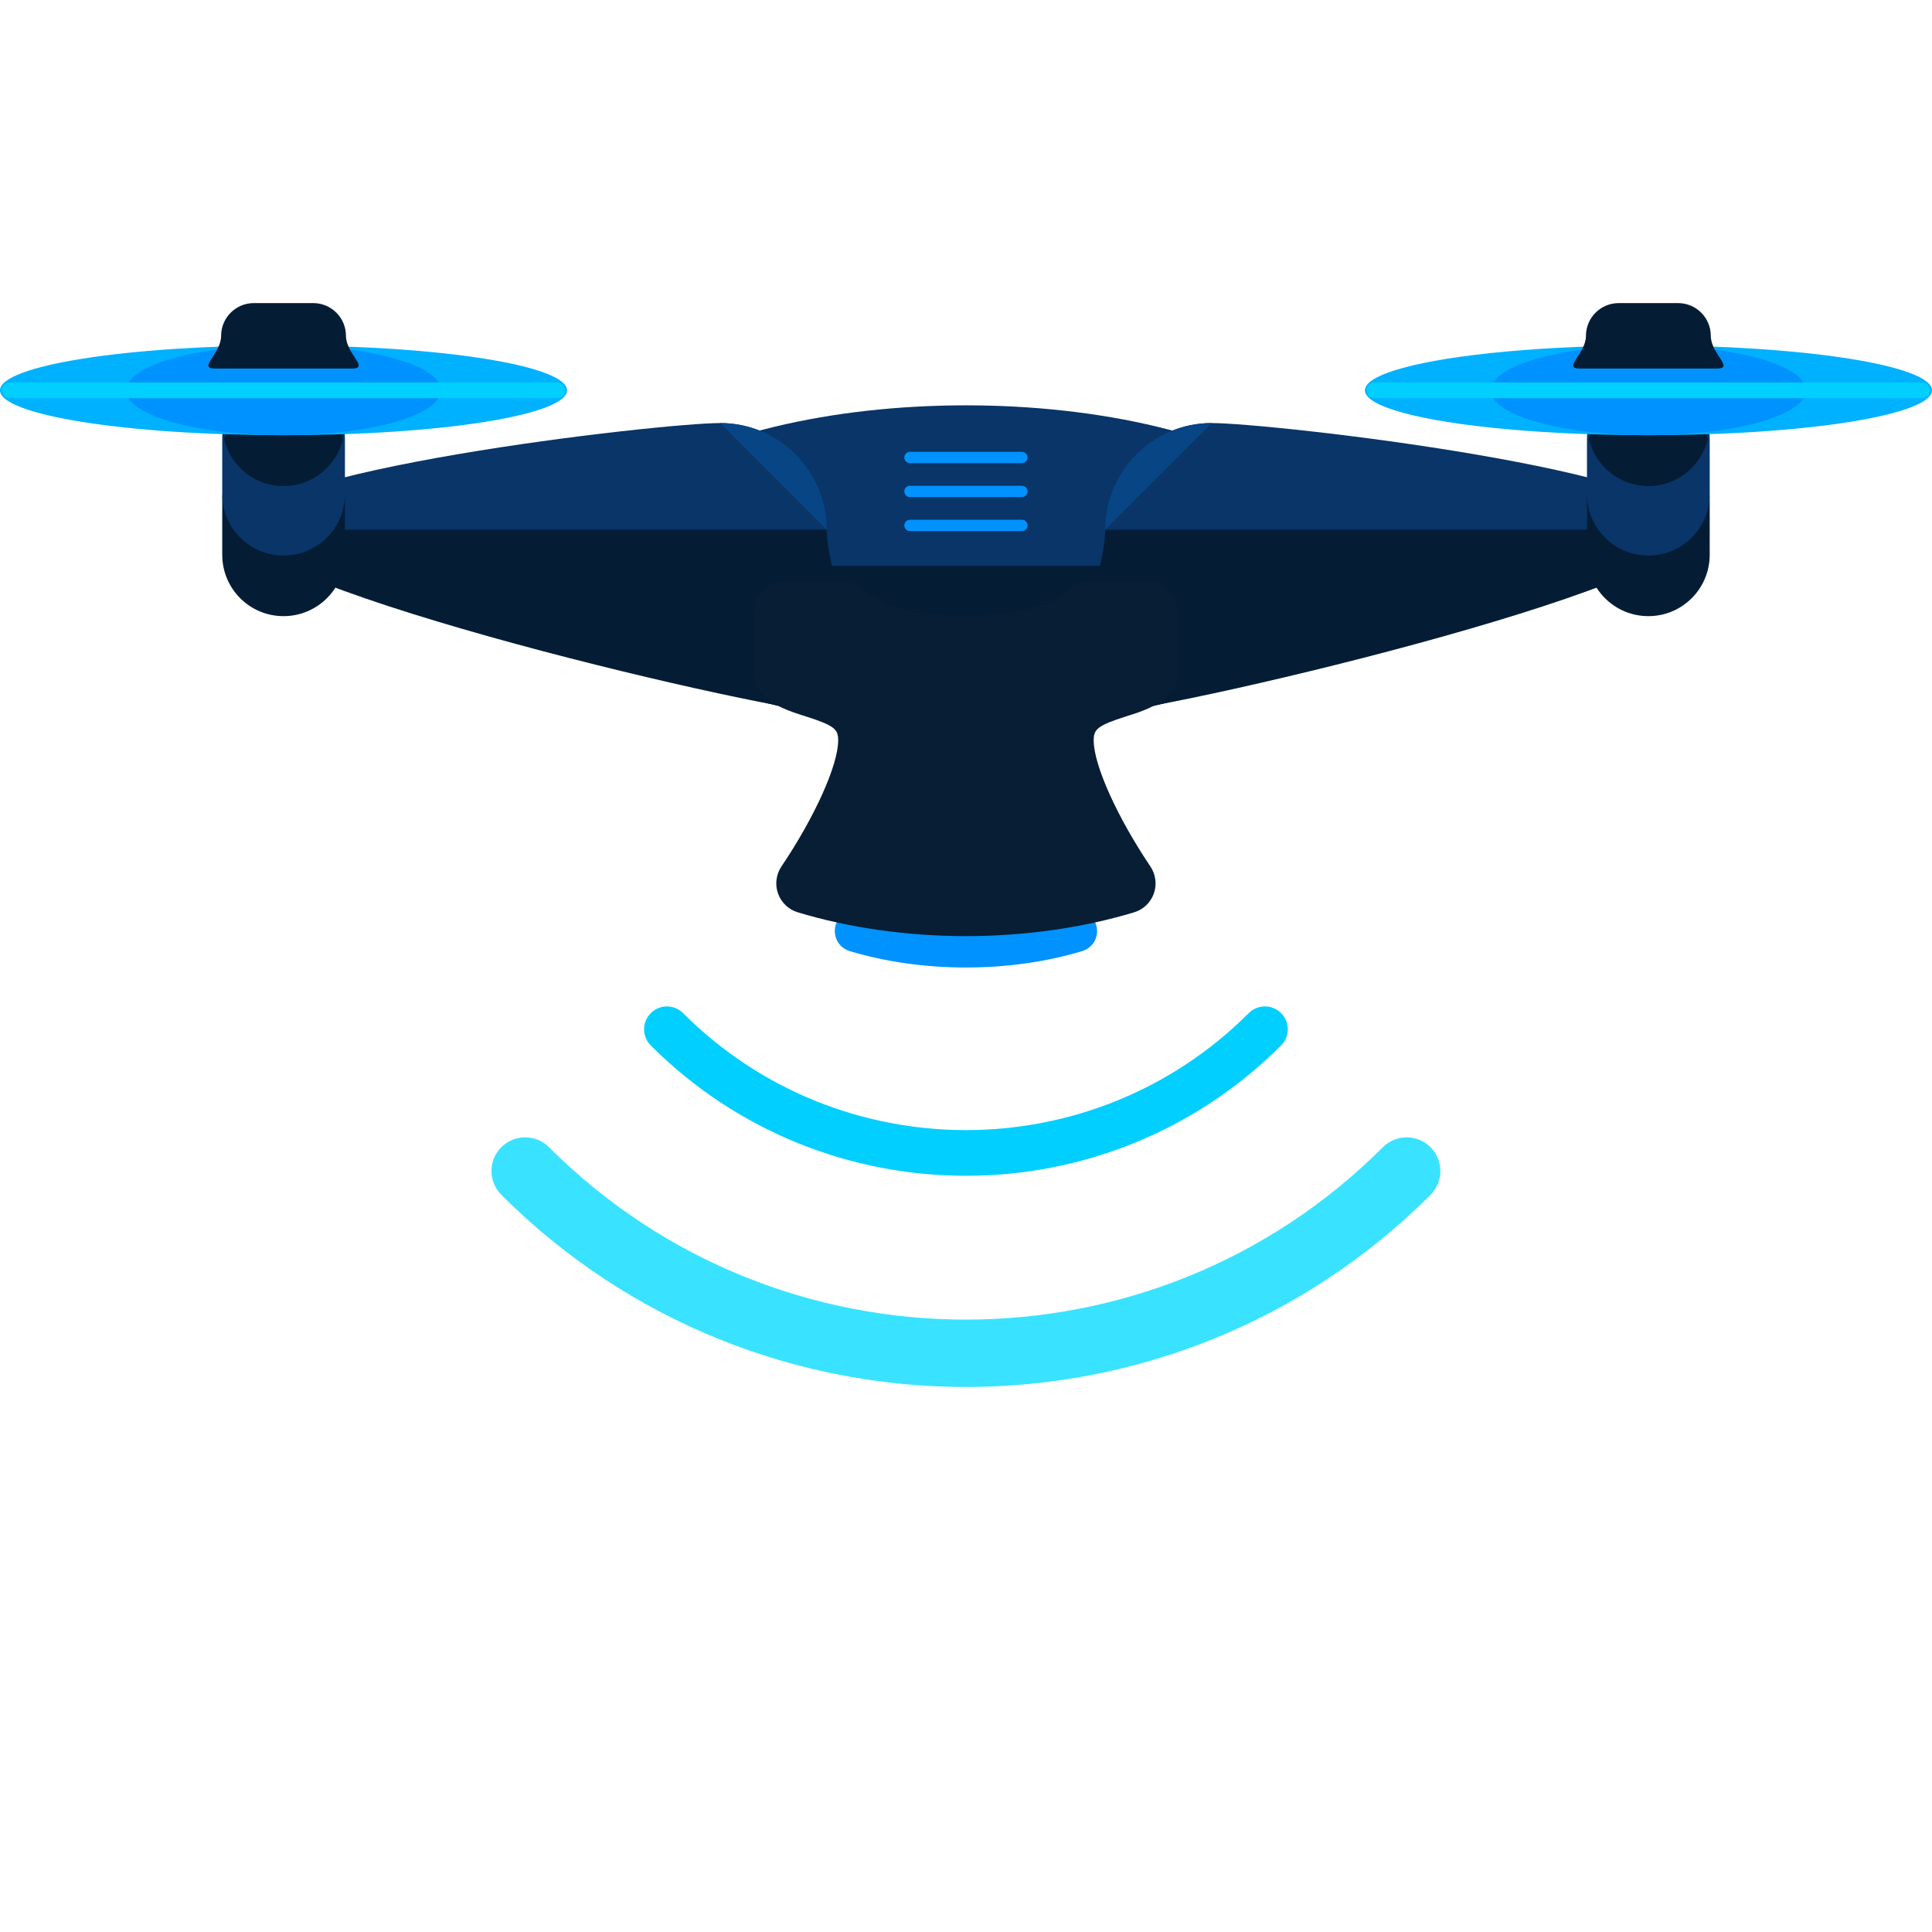 <?xml version="1.0" encoding="UTF-8" standalone="no"?>
<!-- Generator: Adobe Illustrator 19.0.0, SVG Export Plug-In . SVG Version: 6.00 Build 0)  -->

<svg
   xmlns:dc="http://purl.org/dc/elements/1.1/"
   xmlns:cc="http://creativecommons.org/ns#"
   xmlns:rdf="http://www.w3.org/1999/02/22-rdf-syntax-ns#"
   xmlns:svg="http://www.w3.org/2000/svg"
   xmlns="http://www.w3.org/2000/svg"
   xmlns:sodipodi="http://sodipodi.sourceforge.net/DTD/sodipodi-0.dtd"
   xmlns:inkscape="http://www.inkscape.org/namespaces/inkscape"
   version="1.1"
   id="Layer_1"
   x="0px"
   y="0px"
   viewBox="0 0 504.147 504.147"
   style="enable-background:new 0 0 504.147 504.147;"
   xml:space="preserve"
   inkscape:version="0.91 r13725"
   sodipodi:docname="drone_2.svg"><defs
     id="defs101" /><sodipodi:namedview
     pagecolor="#ffffff"
     bordercolor="#666666"
     borderopacity="1"
     objecttolerance="10"
     gridtolerance="10"
     guidetolerance="10"
     inkscape:pageopacity="0"
     inkscape:pageshadow="2"
     inkscape:window-width="1855"
     inkscape:window-height="1056"
     id="namedview99"
     showgrid="false"
     inkscape:zoom="0.46811743"
     inkscape:cx="166.62486"
     inkscape:cy="252.0735"
     inkscape:window-x="65"
     inkscape:window-y="24"
     inkscape:window-maximized="1"
     inkscape:current-layer="Layer_1" /><path
     style="fill:#0092FF;"
     d="M277.984,226.868h-51.846c-1.804,4.017-4.356,8.586-7.373,13.044  c-0.969,1.449-1.189,3.245-0.614,4.876c0.583,1.631,1.89,2.875,3.552,3.387c9.295,2.812,19.787,4.293,30.358,4.293  c10.563,0,21.063-1.481,30.358-4.293c1.654-0.504,2.97-1.757,3.553-3.387c0.575-1.631,0.347-3.434-0.614-4.876  C282.34,235.454,279.788,230.885,277.984,226.868z"
     id="path3" /><ellipse
     style="fill:#093568;"
     cx="252.062"
     cy="147.658"
     rx="100.061"
     ry="41.889"
     id="ellipse5" /><path
     style="fill:#041D35;"
     d="M352.122,147.658c0,23.142-44.804,41.889-100.061,41.889s-100.061-18.755-100.061-41.889"
     id="path7" /><path
     style="fill:#093568;"
     d="M215.725,138.206c0,15.368-12.438,27.829-27.829,27.829c-15.344,0-125.605-12.461-125.605-27.829  c0-15.352,110.261-27.813,125.605-27.813C203.288,110.392,215.725,122.853,215.725,138.206z"
     id="path9" /><path
     style="fill:#074584;"
     d="M187.896,110.392c15.392,0,27.829,12.461,27.829,27.813"
     id="path11" /><g
     id="g13"><path
       style="fill:#041D35;"
       d="M215.725,138.206c0,15.368,17.904,48.065,2.536,48.065S62.283,153.581,62.283,138.206"
       id="path15" /><path
       style="fill:#041D35;"
       d="M90.01,144.751c0,8.862-7.176,16.03-16.022,16.03l0,0c-8.862,0-15.998-7.168-15.998-16.03v-14.336   c0-8.846,7.136-16.014,15.998-16.014l0,0c8.846,0,16.022,7.168,16.022,16.014V144.751z"
       id="path17" /></g><path
     style="fill:#093568;"
     d="M90.01,128.95c0,8.846-7.176,16.014-16.022,16.014l0,0c-8.862,0-15.998-7.168-15.998-16.014v-14.336  c0-8.846,7.136-16.03,15.998-16.03l0,0c8.846,0,16.022,7.184,16.022,16.03V128.95z"
     id="path19" /><path
     style="fill:#041D35;"
     d="M58.478,114.606c1.694,7.018,7.971,12.233,15.51,12.233c7.538,0,13.808-5.215,15.518-12.233  c-1.709-7.003-7.979-12.233-15.518-12.233C66.45,102.373,60.172,107.612,58.478,114.606z"
     id="path21" /><ellipse
     style="fill:#00B1FF;"
     cx="73.98"
     cy="101.854"
     rx="73.98"
     ry="11.705"
     id="ellipse23" /><ellipse
     style="fill:#0092FF;"
     cx="73.988"
     cy="101.854"
     rx="41.102"
     ry="11.705"
     id="ellipse25" /><path
     style="fill:#00CFFF;"
     d="M147.495,101.854c0,1.142-0.906,2.048-2.056,2.048H2.521c-1.126,0-2.04-0.906-2.04-2.048l0,0  c0-1.142,0.914-2.064,2.04-2.064h142.919C146.582,99.79,147.495,100.719,147.495,101.854L147.495,101.854z"
     id="path27" /><path
     style="fill:#041D35;"
     d="M90.277,87.644c0,4.695,6.294,8.523,1.56,8.523H56.123c-4.71,0,1.575-3.828,1.575-8.523l0,0  c0-4.742,3.828-8.554,8.539-8.554h15.486C86.441,79.089,90.277,82.902,90.277,87.644L90.277,87.644z"
     id="path29" /><path
     style="fill:#093568;"
     d="M288.398,138.206c0,15.368,12.438,27.829,27.821,27.829c15.352,0,125.613-12.461,125.613-27.829  c0-15.352-110.261-27.813-125.613-27.813C300.835,110.392,288.398,122.853,288.398,138.206z"
     id="path31" /><path
     style="fill:#074584;"
     d="M316.227,110.392c-15.384,0-27.821,12.461-27.821,27.813"
     id="path33" /><g
     id="g35"><path
       style="fill:#041D35;"
       d="M288.398,138.206c0,15.368-17.904,48.065-2.536,48.065s155.979-32.689,155.979-48.065"
       id="path37" /><path
       style="fill:#041D35;"
       d="M414.113,144.751c0,8.862,7.176,16.03,16.022,16.03l0,0c8.854,0,16.006-7.168,16.006-16.03v-14.336   c0-8.846-7.152-16.014-16.006-16.014l0,0c-8.846,0-16.022,7.168-16.022,16.014V144.751z"
       id="path39" /></g><path
     style="fill:#093568;"
     d="M414.113,128.95c0,8.846,7.176,16.014,16.022,16.014l0,0c8.854,0,16.006-7.168,16.006-16.014v-14.336  c0-8.846-7.152-16.03-16.006-16.03l0,0c-8.846,0-16.022,7.184-16.022,16.03V128.95z"
     id="path41" /><path
     style="fill:#041D35;"
     d="M445.645,114.606c-1.694,7.018-7.979,12.233-15.51,12.233c-7.538,0-13.816-5.215-15.525-12.233  c1.709-7.003,7.987-12.233,15.525-12.233C437.665,102.381,443.951,107.612,445.645,114.606z"
     id="path43" /><ellipse
     style="fill:#00B1FF;"
     cx="430.159"
     cy="101.854"
     rx="73.988"
     ry="11.705"
     id="ellipse45" /><ellipse
     style="fill:#0092FF;"
     cx="430.159"
     cy="101.854"
     rx="41.102"
     ry="11.705"
     id="ellipse47" /><path
     style="fill:#00CFFF;"
     d="M356.628,101.854c0,1.142,0.906,2.048,2.056,2.048h142.919c1.126,0,2.04-0.906,2.04-2.048l0,0  c0-1.142-0.914-2.064-2.04-2.064H358.684C357.541,99.79,356.628,100.719,356.628,101.854L356.628,101.854z"
     id="path49" /><path
     style="fill:#041D35;"
     d="M413.846,87.644c0,4.695-6.294,8.523-1.56,8.523H448c4.71,0-1.575-3.828-1.575-8.523l0,0  c0-4.742-3.828-8.554-8.539-8.554H422.4C417.69,79.089,413.846,82.902,413.846,87.644L413.846,87.644z"
     id="path51" /><path
     style="fill:#081E34;"
     d="M299.402,151.714h-15.265c-2.316,0-4.521,1.032-6.018,2.796c-2.135,2.521-11.902,6.262-26.065,6.262  c-14.171,0-23.914-3.742-26.049-6.262c-1.504-1.772-3.702-2.796-6.026-2.796h-15.258c-4.356,0-7.877,3.521-7.877,7.877v16.14  c0,2.001,0.772,3.938,2.135,5.404c3.009,3.182,7.176,4.506,11.201,5.782c7.704,2.434,8.539,3.434,8.539,6.294  c0,6.412-6.081,19.952-14.816,32.91c-1.386,2.08-1.717,4.695-0.874,7.05s2.749,4.167,5.136,4.892  c13.438,4.064,28.617,6.215,43.89,6.215c15.273,0,30.46-2.15,43.898-6.215c2.395-0.725,4.285-2.536,5.136-4.892  c0.835-2.355,0.504-4.97-0.882-7.05c-8.72-12.958-14.809-26.49-14.809-32.91c0-2.859,0.835-3.86,8.523-6.294  c4.033-1.276,8.2-2.599,11.209-5.782c1.371-1.465,2.135-3.403,2.135-5.404v-16.14C307.279,155.243,303.75,151.714,299.402,151.714z"
     id="path53" /><g
     id="g55"><path
       style="fill:#0092FF;"
       d="M268.138,119.38c0,0.819-0.662,1.481-1.481,1.481h-29.2c-0.819,0-1.481-0.662-1.481-1.481l0,0   c0-0.819,0.662-1.481,1.481-1.481h29.2C267.477,117.899,268.138,118.56,268.138,119.38L268.138,119.38z"
       id="path57" /><path
       style="fill:#0092FF;"
       d="M268.138,128.241c0,0.819-0.662,1.481-1.481,1.481h-29.2c-0.819,0-1.481-0.662-1.481-1.481l0,0   c0-0.819,0.662-1.481,1.481-1.481h29.2C267.477,126.76,268.138,127.422,268.138,128.241L268.138,128.241z"
       id="path59" /><path
       style="fill:#0092FF;"
       d="M268.138,137.103c0,0.819-0.662,1.481-1.481,1.481h-29.2c-0.819,0-1.481-0.662-1.481-1.481l0,0   c0-0.819,0.662-1.481,1.481-1.481h29.2C267.477,135.622,268.138,136.284,268.138,137.103L268.138,137.103z"
       id="path61" /></g><path
     style="fill:#39E3FF;"
     d="M130.812,299.359c3.434-3.434,9.019-3.434,12.446,0c59.983,59.983,157.617,59.983,217.6,0  c3.434-3.434,9.003-3.434,12.43,0s3.434,9.003,0,12.43c-66.844,66.844-175.616,66.859-242.467,0  C127.393,308.363,127.386,302.794,130.812,299.359z"
     id="path65" /><path
     style="fill:#00CFFF;"
     d="M169.819,264.378c2.324-2.339,6.097-2.339,8.428,0c40.692,40.692,106.921,40.692,147.614-0.016  c2.332-2.324,6.105-2.324,8.436,0.016c2.332,2.324,2.332,6.089,0,8.428c-45.347,45.34-119.131,45.355-164.486,0  C167.487,270.467,167.487,266.702,169.819,264.378z"
     id="path67" /><g
     id="g69" /><g
     id="g71" /><g
     id="g73" /><g
     id="g75" /><g
     id="g77" /><g
     id="g79" /><g
     id="g81" /><g
     id="g83" /><g
     id="g85" /><g
     id="g87" /><g
     id="g89" /><g
     id="g91" /><g
     id="g93" /><g
     id="g95" /><g
     id="g97" /></svg>